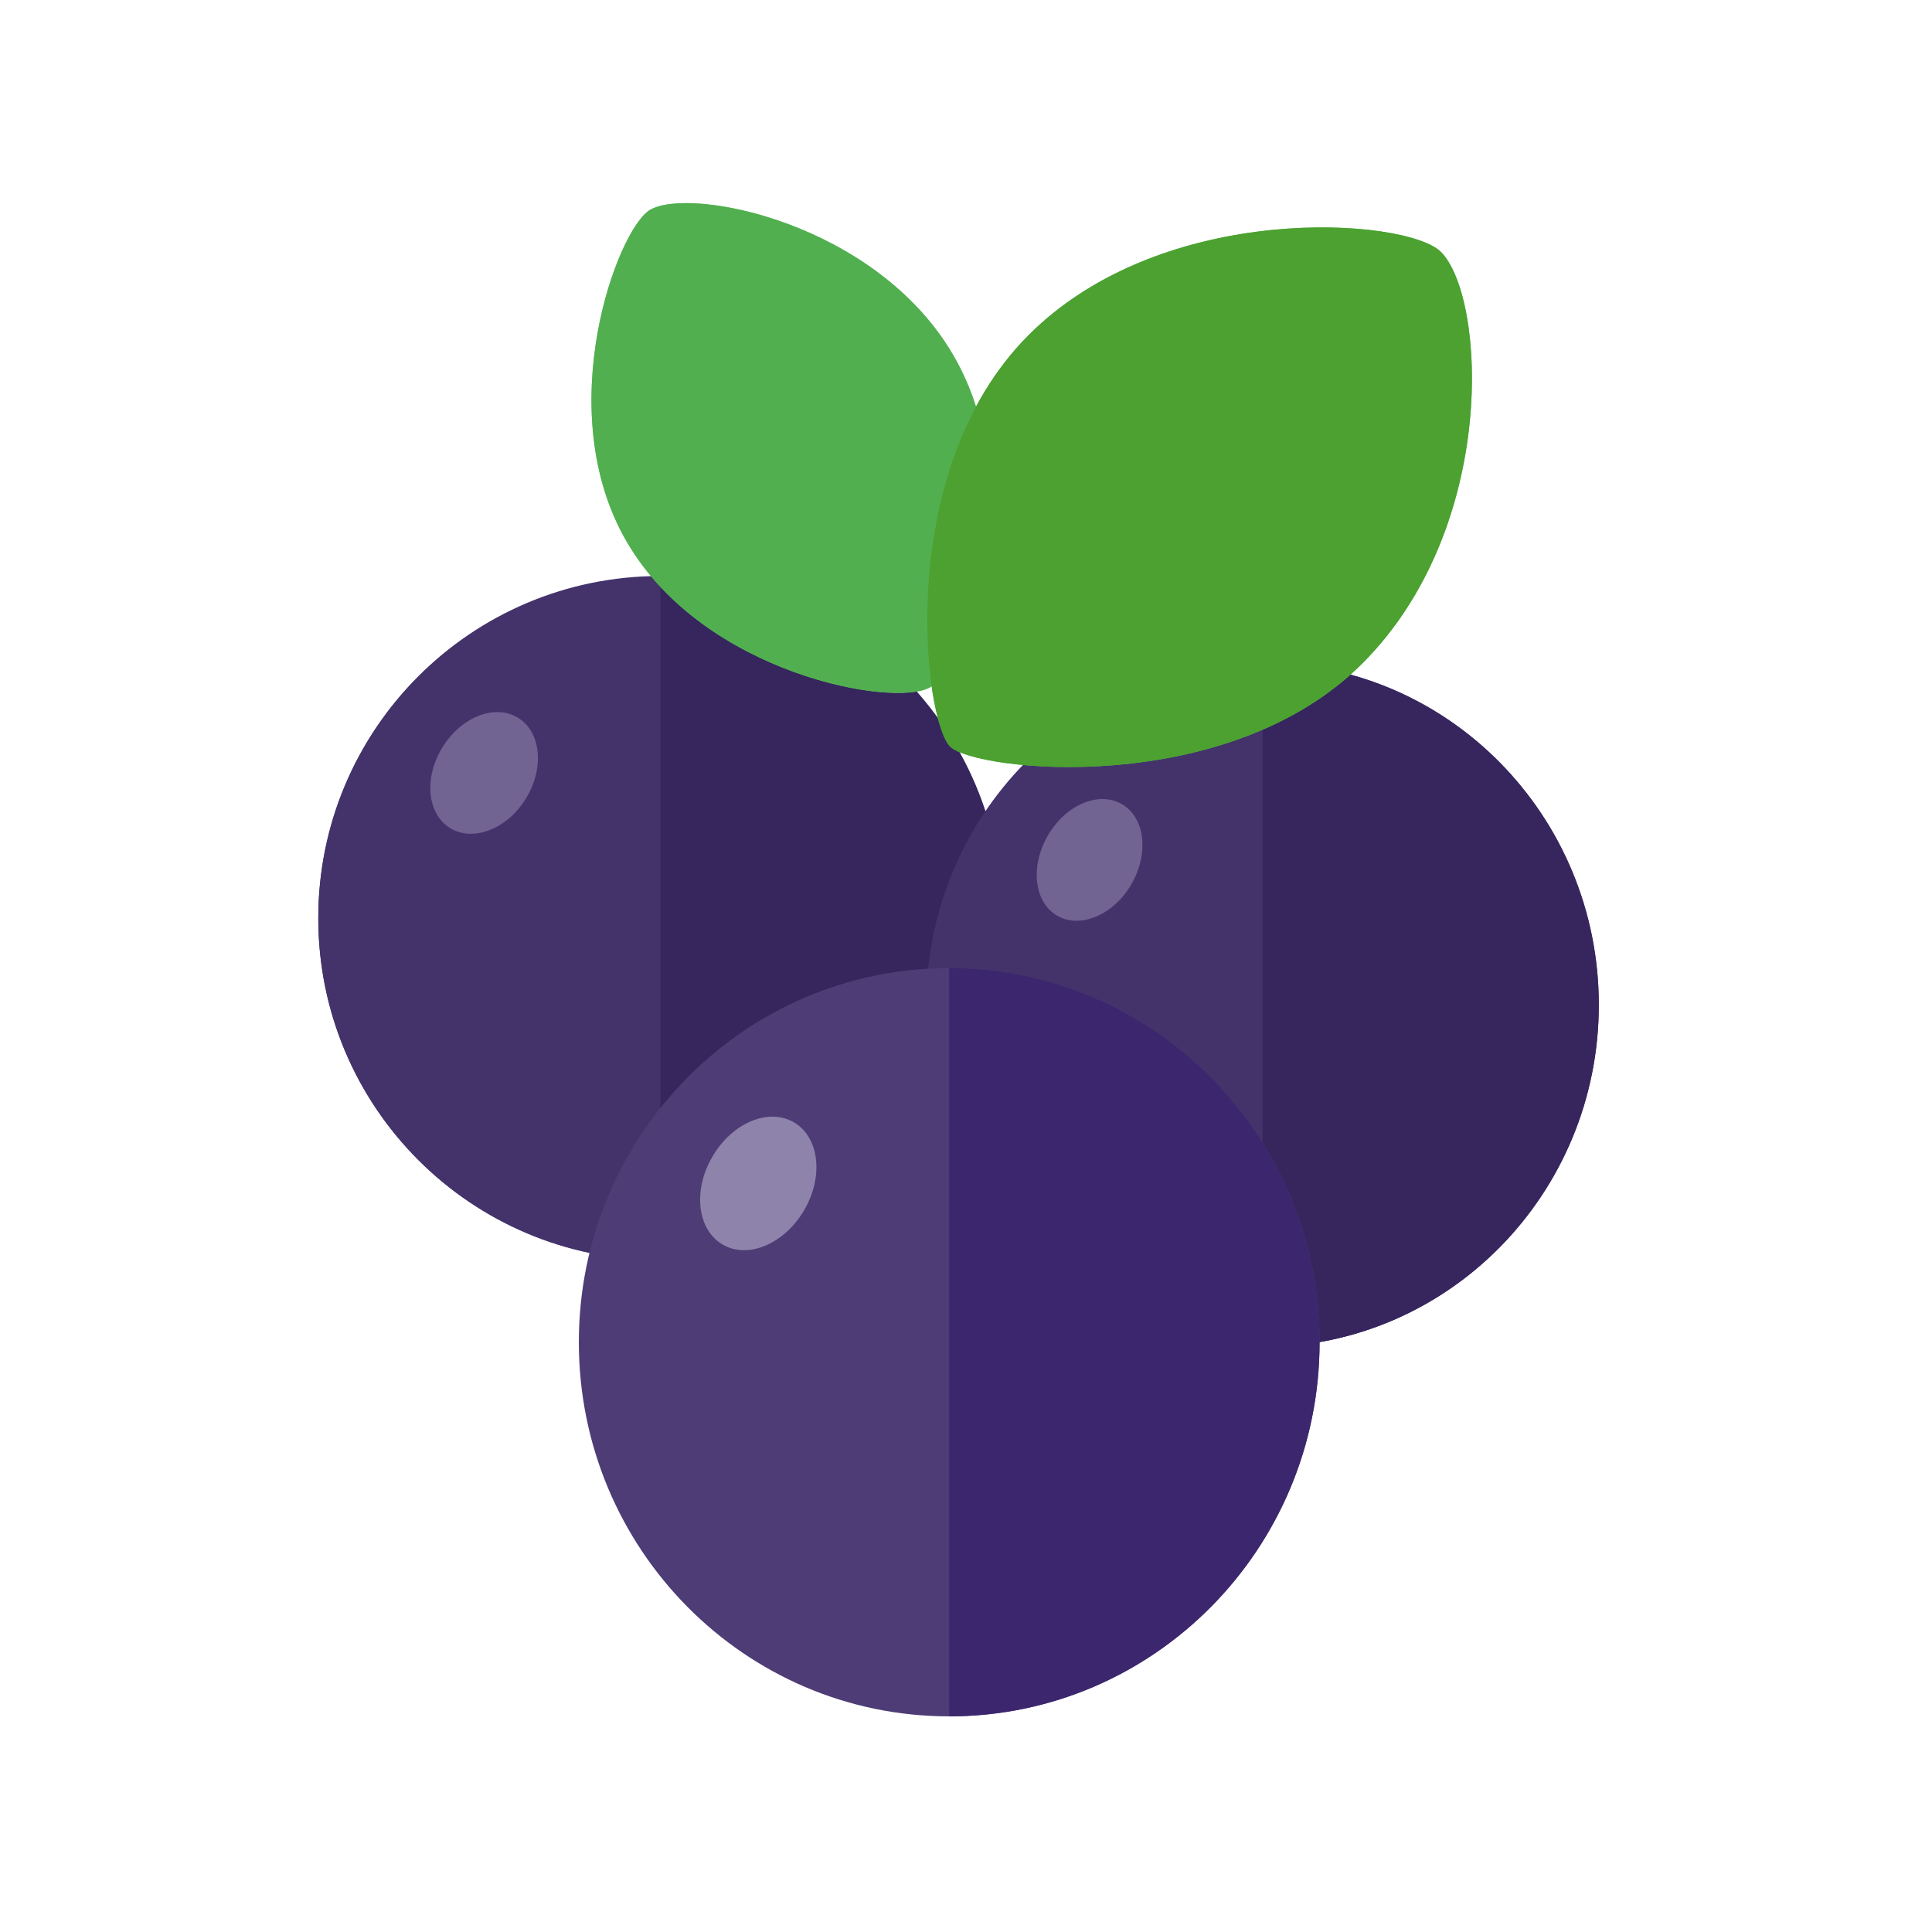 <?xml version="1.0" standalone="no"?><!DOCTYPE svg PUBLIC "-//W3C//DTD SVG 1.1//EN" "http://www.w3.org/Graphics/SVG/1.1/DTD/svg11.dtd"><svg class="icon" width="600px" height="600.00px" viewBox="0 0 1024 1024" version="1.1" xmlns="http://www.w3.org/2000/svg"><path d="M349.6 305.7c99.9 0 180.9 81.1 180.9 181.1s-81 181.1-180.9 181.1-180.9-81.1-180.9-181.1 80.9-181.1 180.9-181.1z" fill="#44336B" /><path d="M350 305.3c100.1 0 181.3 81.2 181.3 181.3 0 100.1-81.2 181.3-181.3 181.3s-181.3-81.2-181.3-181.3c-0.1-100.1 81.1-181.3 181.3-181.3z" fill="#44336B" /><path d="M274 380.1c12.5 7.1 14.8 26 5.2 42.4-9.6 16.3-27.5 23.8-40 16.8-12.5-7.1-14.8-26-5.2-42.4 9.7-16.4 27.5-23.9 40-16.8z" fill="#716392" /><path d="M350 305.3c100.1 0 181.3 81.2 181.3 181.3 0 100.1-81.2 181.3-181.3 181.3" fill="#37265E" /><path d="M668.9 351.8c98.3 0 177.9 81.1 177.9 181.1S767.2 714 668.9 714C570.6 714 491 632.9 491 532.9s79.6-181.1 177.9-181.1z" fill="#44336B" /><path d="M669.2 351.3c98.4 0 178.2 81.2 178.2 181.3 0 100.1-79.8 181.3-178.2 181.3-98.4 0.1-178.2-81.1-178.2-181.2 0-100.2 79.8-181.4 178.2-181.4z" fill="#44336B" /><path d="M669.2 351.3c98.4 0 178.2 81.2 178.2 181.3 0 100.1-79.8 181.3-178.2 181.3" fill="#37265E" /><path d="M503.1 513.1c108.4 0 196.3 88.8 196.3 198.3s-87.9 198.3-196.3 198.3-196.3-88.8-196.3-198.3 87.9-198.3 196.3-198.3z" fill="#4D3C75" /><path d="M503.1 513.1c108.4 0 196.3 88.8 196.3 198.3s-87.9 198.3-196.3 198.3" fill="#3C266D" /><path d="M594.6 426.2c12.3 7.1 14.5 26 5.1 42.4-9.4 16.3-27 23.8-39.3 16.8-12.3-7.1-14.5-26-5.1-42.4s27-23.9 39.3-16.8z" fill="#716392" /><path d="M332.4 287.5c-41-69.9-5.1-166.3 12.2-176.3 21.6-12.5 119.6 6.9 160.5 76.8 41 69.9 8.2 164.5-12.2 176.3-18.9 10.9-119.5-6.9-160.5-76.8z" fill="#63CC68" /><path d="M420.7 594.8c13.5 7.8 16 28.6 5.6 46.5s-29.7 26.2-43.2 18.4-16-28.6-5.6-46.5c10.4-18 29.7-26.2 43.2-18.4z" fill="#8E83AA" /><path d="M332.4 287.5c-41-69.9-5.1-166.3 12.2-176.3 21.6-12.5 119.6 6.9 160.5 76.8 41 69.9 8.2 164.5-12.2 176.3-18.9 10.9-119.5-6.9-160.5-76.8z" fill="#52AF50" /><path d="M544.8 178c71.8-72.4 200.9-62.5 218.9-44.5 23.8 23.8 30.6 145.3-41.2 217.7-71.8 72.4-205.8 57.6-218.9 44.5-13.8-13.8-30.6-145.3 41.2-217.7z" fill="#5ABD57" /><path d="M544.8 178c71.8-72.4 200.9-62.5 218.9-44.5 23.8 23.8 30.6 145.3-41.2 217.7-71.8 72.4-205.8 57.6-218.9 44.5-13.8-13.8-30.6-145.3 41.2-217.7z" fill="#4CA130" /></svg>